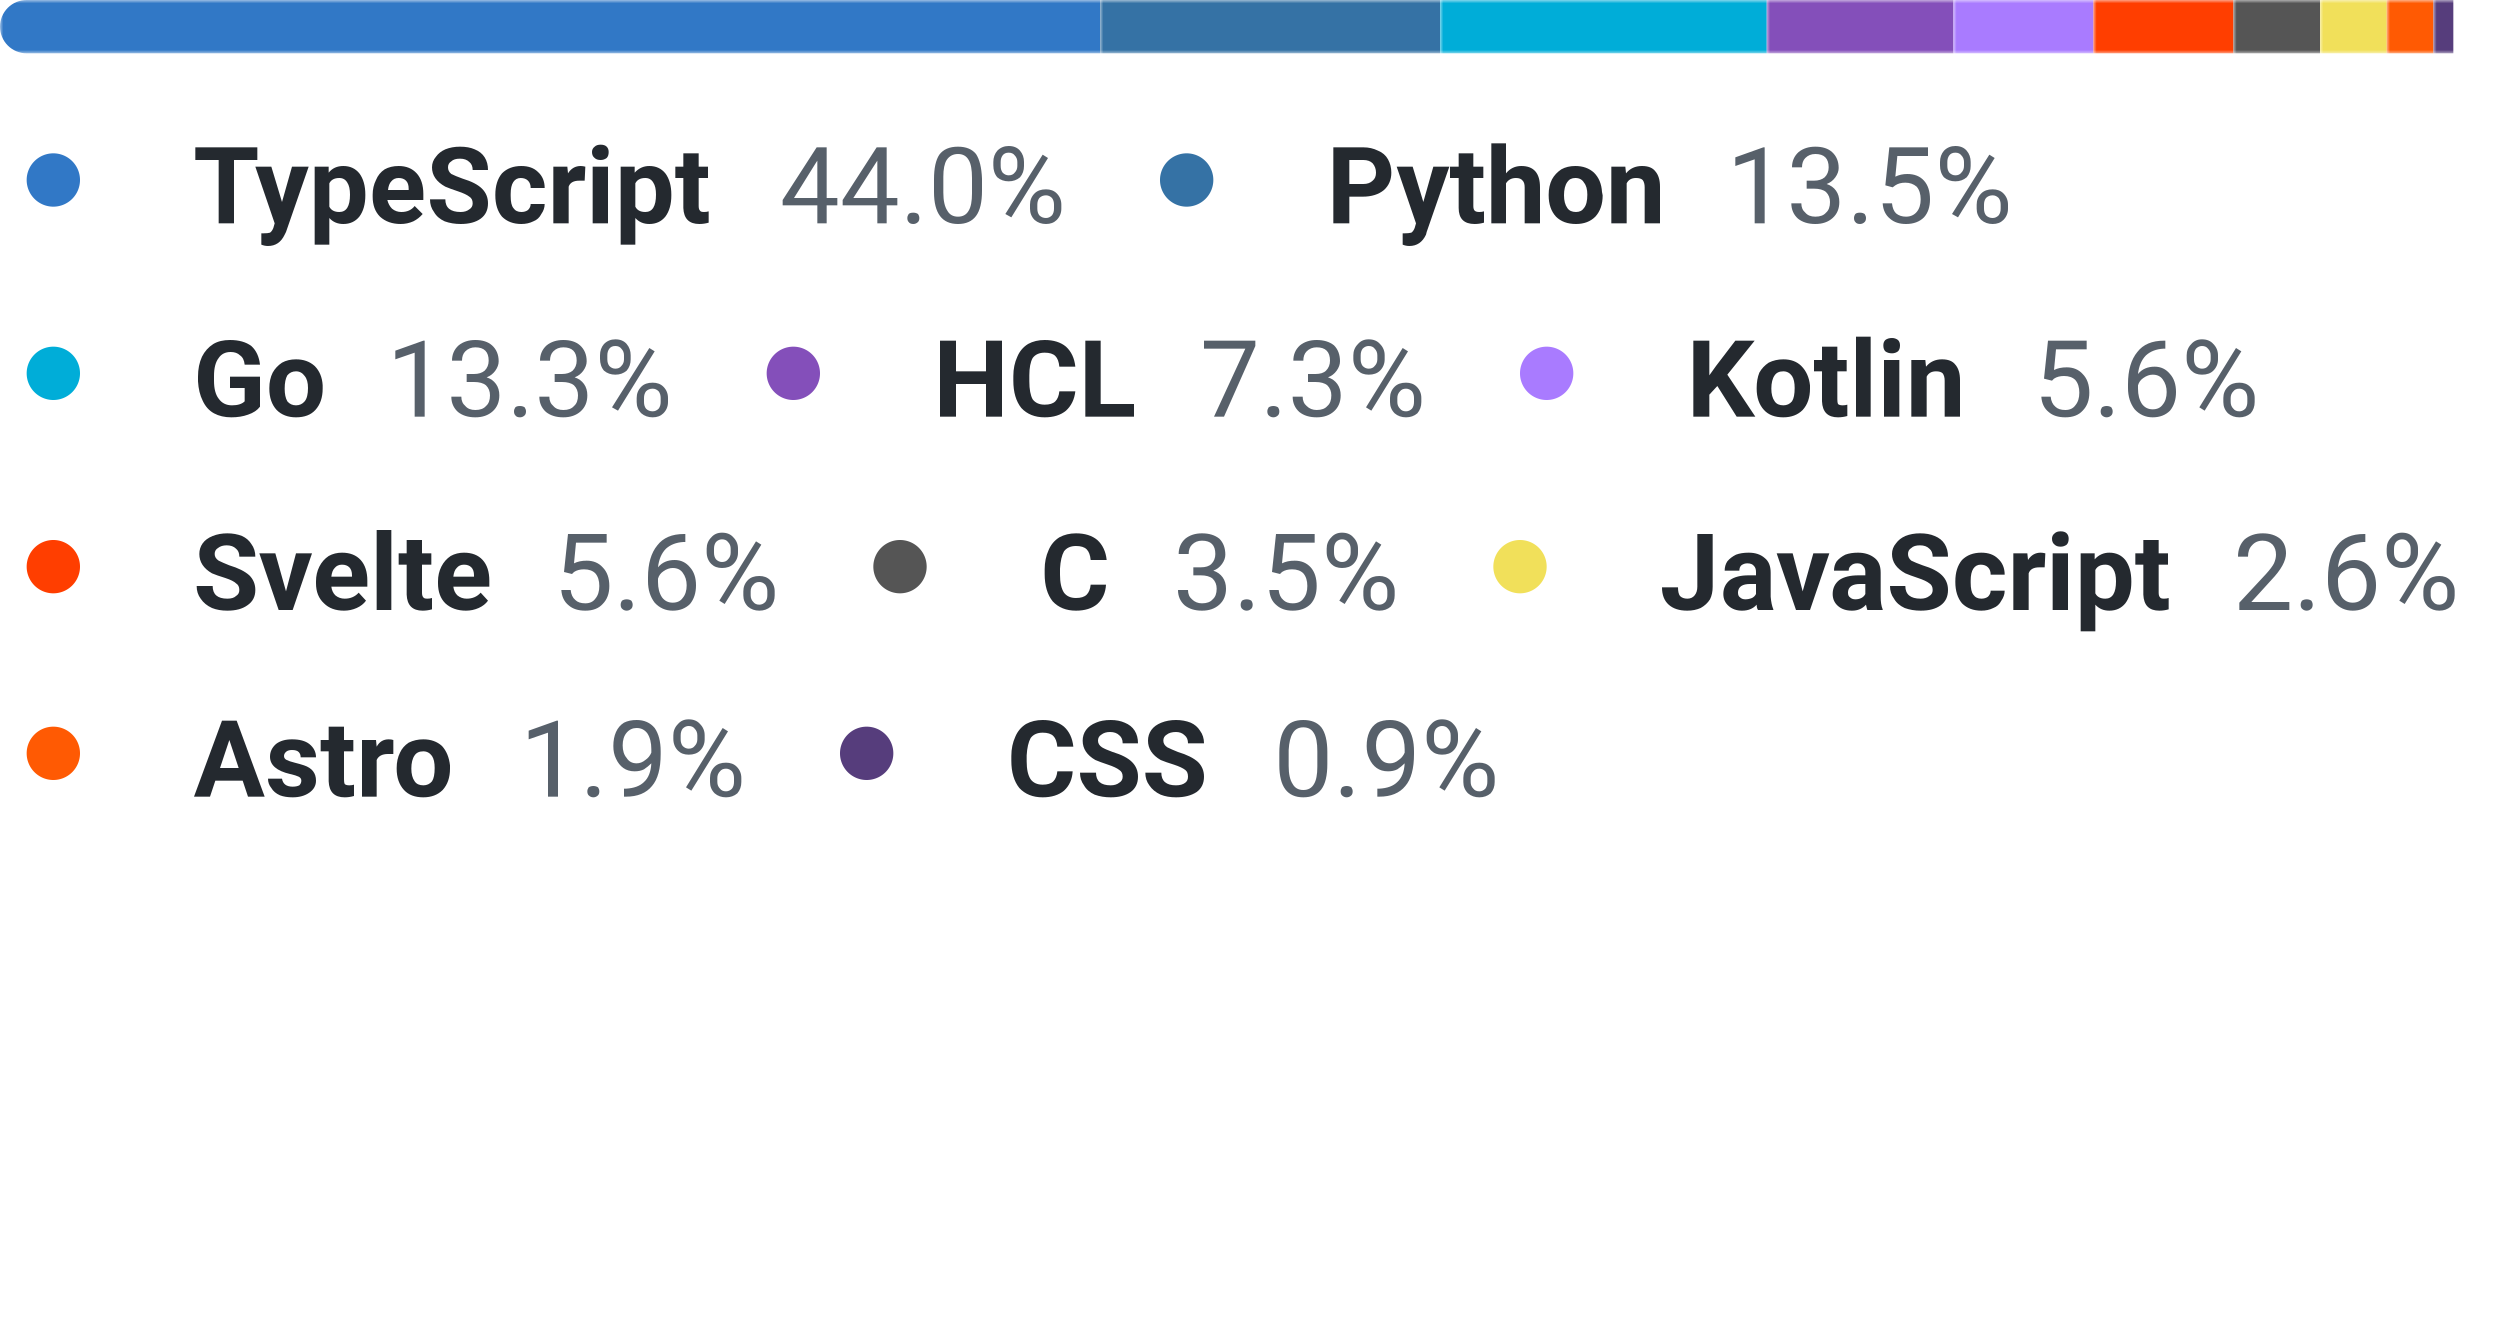 <svg width="375" height="200" viewBox="0 0 375 200" xmlns="http://www.w3.org/2000/svg"><mask id="satori_om-id"><rect x="0" y="0" width="375" height="123" fill="#fff"/></mask><clipPath id="satori_cp-id-0"><path x="0" y="0" width="375" height="8" d="M4,0 h367 a4,4 0 0 1 4,4 v0 a4,4 0 0 1 -4,4 h-367 a4,4 0 0 1 -4,-4 v0 a4,4 0 0 1 4,-4"/></clipPath><mask id="satori_om-id-0"><rect x="0" y="0" width="375" height="8" fill="#fff"/></mask><mask id="satori_om-id-0-0"><rect x="0" y="0" width="165" height="8" fill="#fff" mask="url(#satori_om-id-0)"/></mask><rect x="0" y="0" width="165" height="8" fill="#3178c6" clip-path="url(#satori_cp-id-0)" mask="url(#satori_om-id-0)"/><mask id="satori_om-id-0-1"><rect x="165" y="0" width="51" height="8" fill="#fff" mask="url(#satori_om-id-0)"/></mask><rect x="165" y="0" width="51" height="8" fill="#3572A5" clip-path="url(#satori_cp-id-0)" mask="url(#satori_om-id-0)"/><mask id="satori_om-id-0-2"><rect x="216" y="0" width="49" height="8" fill="#fff" mask="url(#satori_om-id-0)"/></mask><rect x="216" y="0" width="49" height="8" fill="#00ADD8" clip-path="url(#satori_cp-id-0)" mask="url(#satori_om-id-0)"/><mask id="satori_om-id-0-3"><rect x="265" y="0" width="28" height="8" fill="#fff" mask="url(#satori_om-id-0)"/></mask><rect x="265" y="0" width="28" height="8" fill="#844FBA" clip-path="url(#satori_cp-id-0)" mask="url(#satori_om-id-0)"/><mask id="satori_om-id-0-4"><rect x="293" y="0" width="21" height="8" fill="#fff" mask="url(#satori_om-id-0)"/></mask><rect x="293" y="0" width="21" height="8" fill="#A97BFF" clip-path="url(#satori_cp-id-0)" mask="url(#satori_om-id-0)"/><mask id="satori_om-id-0-5"><rect x="314" y="0" width="21" height="8" fill="#fff" mask="url(#satori_om-id-0)"/></mask><rect x="314" y="0" width="21" height="8" fill="#ff3e00" clip-path="url(#satori_cp-id-0)" mask="url(#satori_om-id-0)"/><mask id="satori_om-id-0-6"><rect x="335" y="0" width="13" height="8" fill="#fff" mask="url(#satori_om-id-0)"/></mask><rect x="335" y="0" width="13" height="8" fill="#555555" clip-path="url(#satori_cp-id-0)" mask="url(#satori_om-id-0)"/><mask id="satori_om-id-0-7"><rect x="348" y="0" width="10" height="8" fill="#fff" mask="url(#satori_om-id-0)"/></mask><rect x="348" y="0" width="10" height="8" fill="#f1e05a" clip-path="url(#satori_cp-id-0)" mask="url(#satori_om-id-0)"/><mask id="satori_om-id-0-8"><rect x="358" y="0" width="7" height="8" fill="#fff" mask="url(#satori_om-id-0)"/></mask><rect x="358" y="0" width="7" height="8" fill="#ff5a03" clip-path="url(#satori_cp-id-0)" mask="url(#satori_om-id-0)"/><mask id="satori_om-id-0-9"><rect x="365" y="0" width="3" height="8" fill="#fff" mask="url(#satori_om-id-0)"/></mask><rect x="365" y="0" width="3" height="8" fill="#563d7c" clip-path="url(#satori_cp-id-0)" mask="url(#satori_om-id-0)"/><mask id="satori_om-id-1"><rect x="0" y="18" width="375" height="105" fill="#fff"/></mask><mask id="satori_om-id-1-0"><rect x="0" y="18" width="160" height="19" fill="#fff"/></mask><mask id="satori_om-id-1-0-0"><rect x="0" y="19" width="16" height="16" fill="#fff"/></mask><mask id="satori_om-id-1-0-0-0"><rect x="4" y="23" width="8" height="8" fill="#fff"/></mask><path x="4" y="23" width="8" height="8" fill="#3178c6" d="M8,23 h0 a4,4 0 0 1 4,4 v0 a4,4 0 0 1 -4,4 h0 a4,4 0 0 1 -4,-4 v0 a4,4 0 0 1 4,-4"/><mask id="satori_om-id-1-0-1"><rect x="29" y="18" width="79" height="19" fill="#fff"/></mask><path fill="#24292f" d="M38.6 22.1L38.6 24.0L35.1 24.0L35.1 33.5L32.8 33.5L32.8 24.0L29.3 24.0L29.3 22.1L38.6 22.1ZM40.7 25.0L42.3 30.3L43.8 25.0L46.3 25.0L42.9 34.8L42.7 35.2Q41.9 36.9 40.2 36.9L40.2 36.9Q39.7 36.9 39.2 36.7L39.2 36.7L39.2 35.0L39.5 35.0Q40.2 35.0 40.5 34.9Q40.8 34.7 41.0 34.2L41.0 34.2L41.2 33.5L38.3 25.0L40.7 25.0ZM54.8 29.2L54.8 29.3Q54.8 31.3 53.9 32.5Q53.0 33.6 51.5 33.6L51.5 33.6Q50.2 33.6 49.4 32.7L49.4 32.7L49.4 36.7L47.2 36.7L47.2 25.0L49.3 25.0L49.3 25.9Q50.1 24.9 51.5 24.9L51.5 24.9Q53.0 24.9 53.9 26.0Q54.8 27.2 54.8 29.2L54.8 29.2ZM52.5 29.2L52.5 29.2Q52.5 28.0 52.1 27.4Q51.7 26.7 50.9 26.7L50.9 26.7Q49.8 26.7 49.4 27.5L49.4 27.5L49.4 31.0Q49.8 31.8 50.9 31.8L50.9 31.8Q52.5 31.8 52.5 29.2ZM60.1 33.6L60.1 33.6Q58.2 33.6 57.0 32.5Q55.9 31.4 55.9 29.5L55.9 29.5L55.9 29.2Q55.9 28.0 56.4 27.0Q56.8 26.0 57.7 25.4Q58.6 24.9 59.8 24.9L59.8 24.9Q61.5 24.9 62.5 26.0Q63.5 27.1 63.5 29.1L63.5 29.1L63.5 30.0L58.1 30.0Q58.3 30.8 58.8 31.3Q59.4 31.8 60.2 31.8L60.2 31.8Q61.5 31.8 62.2 30.9L62.2 30.9L63.4 32.1Q62.8 32.8 62.0 33.2Q61.1 33.6 60.1 33.6ZM59.8 26.7L59.8 26.7Q59.1 26.7 58.7 27.2Q58.3 27.6 58.2 28.5L58.2 28.5L61.3 28.5L61.3 28.3Q61.3 27.5 60.9 27.1Q60.5 26.7 59.8 26.7ZM70.9 30.5L70.9 30.5Q70.9 29.8 70.4 29.5Q69.9 29.1 68.7 28.7Q67.5 28.3 66.8 28.0L66.8 28.0Q64.8 26.9 64.8 25.1L64.8 25.1Q64.8 24.2 65.4 23.5Q65.9 22.8 66.8 22.4Q67.8 22.0 69.0 22.0L69.0 22.0Q70.3 22.0 71.2 22.4Q72.2 22.8 72.7 23.6Q73.2 24.4 73.2 25.5L73.2 25.5L70.9 25.5Q70.9 24.7 70.4 24.3Q69.9 23.8 69.0 23.8L69.0 23.8Q68.1 23.8 67.7 24.2Q67.2 24.5 67.2 25.1L67.2 25.1Q67.2 25.7 67.7 26.1Q68.3 26.4 69.4 26.8L69.4 26.8Q71.4 27.4 72.3 28.3Q73.2 29.2 73.2 30.5L73.2 30.5Q73.2 32.0 72.1 32.8Q71.0 33.6 69.1 33.6L69.1 33.6Q67.8 33.6 66.7 33.2Q65.6 32.7 65.1 31.8Q64.5 31.0 64.5 29.9L64.5 29.9L66.8 29.9Q66.8 31.8 69.1 31.8L69.1 31.8Q69.9 31.8 70.4 31.4Q70.9 31.1 70.9 30.5ZM78.2 31.8L78.2 31.8Q78.8 31.8 79.2 31.5Q79.6 31.1 79.6 30.6L79.6 30.6L81.7 30.6Q81.7 31.4 81.2 32.1Q80.8 32.9 80.0 33.2Q79.2 33.6 78.2 33.6L78.2 33.6Q76.4 33.6 75.3 32.5Q74.3 31.3 74.3 29.3L74.3 29.3L74.3 29.2Q74.3 27.2 75.3 26.0Q76.4 24.9 78.2 24.9L78.2 24.9Q79.8 24.9 80.7 25.8Q81.7 26.7 81.7 28.2L81.7 28.2L79.6 28.2Q79.6 27.5 79.2 27.1Q78.8 26.7 78.1 26.7L78.1 26.7Q77.4 26.7 77.0 27.3Q76.6 27.9 76.6 29.1L76.6 29.1L76.6 29.4Q76.6 30.7 77.0 31.2Q77.4 31.8 78.2 31.8ZM87.8 25.0L87.7 27.1Q87.3 27.1 86.9 27.1L86.9 27.1Q85.6 27.1 85.3 28.0L85.3 28.0L85.3 33.5L83.0 33.5L83.0 25.0L85.1 25.0L85.2 26.0Q85.9 24.9 87.1 24.9L87.1 24.9Q87.4 24.9 87.8 25.0L87.8 25.0ZM91.2 25.0L91.2 33.5L88.9 33.5L88.9 25.0L91.2 25.0ZM88.8 22.8L88.8 22.8Q88.8 22.3 89.2 22.0Q89.5 21.7 90.1 21.7L90.1 21.7Q90.7 21.7 91 22.0Q91.3 22.3 91.3 22.8L91.3 22.8Q91.3 23.4 91.0 23.7Q90.6 24.0 90.1 24.0Q89.5 24.0 89.2 23.7Q88.8 23.4 88.8 22.8ZM100.7 29.2L100.7 29.3Q100.7 31.3 99.8 32.5Q98.9 33.6 97.4 33.6L97.4 33.6Q96.1 33.6 95.3 32.7L95.3 32.7L95.3 36.7L93.1 36.7L93.1 25.0L95.2 25.0L95.2 25.9Q96.1 24.9 97.4 24.9L97.4 24.9Q98.9 24.9 99.8 26.0Q100.7 27.2 100.7 29.2L100.7 29.2ZM98.4 29.2L98.4 29.2Q98.4 28.0 98.0 27.4Q97.6 26.7 96.8 26.7L96.8 26.7Q95.7 26.7 95.3 27.5L95.3 27.5L95.3 31.0Q95.7 31.8 96.8 31.8L96.8 31.8Q98.4 31.8 98.4 29.2ZM102.5 23.0L104.8 23.0L104.8 25.0L106.2 25.0L106.2 26.7L104.8 26.7L104.8 30.9Q104.8 31.4 105.0 31.6Q105.1 31.8 105.6 31.8L105.6 31.8Q106.0 31.8 106.3 31.7L106.3 31.7L106.3 33.4Q105.6 33.6 104.9 33.6L104.9 33.6Q102.6 33.6 102.5 31.2L102.5 31.2L102.5 26.7L101.3 26.7L101.3 25.0L102.5 25.0L102.5 23.0Z "/><mask id="satori_om-id-1-0-2"><rect x="117" y="18" width="43" height="19" fill="#fff"/></mask><path fill="#57606a" d="M124.0 22.1L124.0 29.7L125.6 29.7L125.6 30.8L124.0 30.8L124.0 33.5L122.6 33.5L122.6 30.8L117.4 30.8L117.4 30.0L122.5 22.1L124.0 22.1ZM122.4 24.4L119.1 29.7L122.6 29.7L122.6 24.1L122.4 24.4ZM133.0 22.1L133.0 29.7L134.6 29.7L134.6 30.8L133.0 30.8L133.0 33.5L131.6 33.5L131.6 30.8L126.4 30.8L126.4 30.0L131.5 22.1L133.0 22.1ZM131.4 24.4L128.0 29.7L131.6 29.7L131.6 24.1L131.4 24.4ZM136.1 32.7L136.1 32.7Q136.1 32.4 136.3 32.1Q136.5 31.9 137.0 31.9Q137.4 31.9 137.7 32.1Q137.9 32.4 137.9 32.7L137.9 32.7Q137.9 33.1 137.7 33.3Q137.4 33.6 137.0 33.6Q136.5 33.6 136.3 33.3Q136.1 33.1 136.1 32.7ZM147.3 26.8L147.3 28.6Q147.3 31.2 146.4 32.4Q145.5 33.6 143.7 33.6L143.7 33.6Q141.9 33.6 141.0 32.4Q140.1 31.2 140.1 28.8L140.1 28.8L140.1 26.9Q140.1 24.4 140.9 23.2Q141.8 22.0 143.7 22.0L143.7 22.0Q145.5 22.0 146.4 23.1Q147.2 24.3 147.3 26.8L147.3 26.8ZM145.8 29.0L145.8 26.7Q145.8 24.8 145.3 24.0Q144.8 23.1 143.7 23.1L143.7 23.1Q142.6 23.1 142.0 24.0Q141.5 24.8 141.5 26.5L141.5 26.5L141.5 28.9Q141.5 30.7 142.1 31.6Q142.6 32.5 143.7 32.5L143.7 32.5Q144.8 32.5 145.3 31.6Q145.8 30.8 145.8 29.0L145.8 29.0ZM149.0 24.8L149.0 24.3Q149.0 23.3 149.6 22.6Q150.3 21.9 151.3 21.9L151.3 21.9Q152.4 21.9 153.0 22.6Q153.6 23.3 153.6 24.3L153.6 24.3L153.6 24.9Q153.6 25.9 153.0 26.6Q152.3 27.2 151.3 27.2L151.3 27.2Q150.3 27.2 149.6 26.6Q149.0 25.9 149.0 24.8L149.0 24.8ZM150.1 24.3L150.1 24.9Q150.1 25.5 150.4 25.9Q150.8 26.3 151.3 26.3L151.3 26.3Q151.9 26.3 152.2 25.9Q152.6 25.5 152.6 24.9L152.6 24.9L152.6 24.3Q152.6 23.7 152.2 23.3Q151.9 22.9 151.3 22.9Q150.7 22.9 150.4 23.3Q150.1 23.7 150.1 24.3L150.1 24.3ZM154.5 31.3L154.5 30.7Q154.5 29.7 155.2 29.0Q155.8 28.4 156.9 28.4Q157.9 28.4 158.5 29.0Q159.2 29.7 159.2 30.7L159.2 30.7L159.2 31.3Q159.2 32.3 158.5 33.0Q157.9 33.6 156.9 33.6Q155.9 33.6 155.2 33.0Q154.5 32.3 154.5 31.3L154.5 31.3ZM155.6 30.7L155.6 31.3Q155.6 31.9 155.9 32.3Q156.3 32.7 156.9 32.7L156.9 32.7Q157.4 32.7 157.8 32.3Q158.1 31.9 158.1 31.3L158.1 31.3L158.1 30.7Q158.1 30.1 157.8 29.7Q157.4 29.3 156.9 29.3L156.9 29.3Q156.3 29.3 155.9 29.7Q155.6 30.1 155.6 30.7L155.6 30.7ZM157.2 23.7L151.7 32.6L150.8 32.1L156.4 23.2L157.2 23.7Z "/><mask id="satori_om-id-1-1"><rect x="170" y="18" width="132" height="19" fill="#fff"/></mask><mask id="satori_om-id-1-1-0"><rect x="170" y="19" width="16" height="16" fill="#fff"/></mask><mask id="satori_om-id-1-1-0-0"><rect x="174" y="23" width="8" height="8" fill="#fff"/></mask><path x="174" y="23" width="8" height="8" fill="#3572A5" d="M178,23 h0 a4,4 0 0 1 4,4 v0 a4,4 0 0 1 -4,4 h0 a4,4 0 0 1 -4,-4 v0 a4,4 0 0 1 4,-4"/><mask id="satori_om-id-1-1-1"><rect x="199" y="18" width="51" height="19" fill="#fff"/></mask><path fill="#24292f" d="M204.4 29.5L202.4 29.5L202.4 33.5L200.0 33.5L200.0 22.1L204.5 22.1Q205.7 22.1 206.7 22.6Q207.7 23.0 208.2 23.9Q208.7 24.8 208.7 25.9L208.7 25.9Q208.7 27.5 207.6 28.5Q206.4 29.5 204.4 29.5L204.4 29.5ZM202.4 24.0L202.4 27.6L204.5 27.6Q205.4 27.6 205.9 27.1Q206.4 26.7 206.4 25.9L206.4 25.9Q206.4 25.1 205.9 24.5Q205.4 24.0 204.5 24.0L204.5 24.0L202.4 24.0ZM211.9 25.0L213.5 30.3L215.0 25.0L217.4 25.0L214.0 34.8L213.9 35.2Q213.1 36.9 211.4 36.9L211.4 36.9Q210.9 36.9 210.4 36.7L210.4 36.7L210.4 35.0L210.7 35.0Q211.3 35.0 211.7 34.9Q212.0 34.7 212.2 34.2L212.2 34.2L212.4 33.5L209.5 25.0L211.9 25.0ZM218.8 23.0L221.0 23.0L221.0 25.0L222.5 25.0L222.5 26.7L221.0 26.7L221.0 30.9Q221.0 31.4 221.2 31.6Q221.4 31.8 221.9 31.8L221.9 31.8Q222.3 31.8 222.6 31.7L222.6 31.7L222.6 33.4Q221.9 33.6 221.2 33.6L221.2 33.6Q218.8 33.6 218.8 31.2L218.8 31.2L218.8 26.7L217.5 26.7L217.5 25.0L218.8 25.0L218.8 23.0ZM225.9 21.5L225.9 26.0Q226.8 24.9 228.2 24.9L228.2 24.9Q231.0 24.9 231.0 28.1L231.0 28.1L231.0 33.5L228.7 33.5L228.7 28.1Q228.7 27.4 228.4 27.1Q228.1 26.7 227.4 26.7L227.4 26.7Q226.4 26.7 225.9 27.5L225.9 27.5L225.9 33.5L223.7 33.5L223.7 21.5L225.9 21.5ZM232.3 29.3L232.3 29.2Q232.3 27.9 232.8 26.9Q233.3 26.0 234.2 25.4Q235.1 24.9 236.3 24.9L236.3 24.9Q238.0 24.9 239.1 25.9Q240.2 27.0 240.3 28.8L240.3 28.8L240.4 29.3Q240.4 31.3 239.3 32.5Q238.2 33.6 236.4 33.6Q234.5 33.6 233.4 32.5Q232.3 31.3 232.3 29.3L232.3 29.3ZM234.6 29.3L234.6 29.3Q234.6 30.5 235.1 31.2Q235.5 31.8 236.4 31.8L236.4 31.8Q237.2 31.8 237.6 31.2Q238.1 30.6 238.1 29.2L238.1 29.2Q238.1 28.0 237.6 27.4Q237.2 26.7 236.3 26.7L236.3 26.7Q235.5 26.7 235.1 27.3Q234.6 28.0 234.6 29.3ZM241.7 25.0L243.8 25.0L243.9 26.0Q244.8 24.9 246.3 24.9L246.3 24.9Q247.7 24.9 248.3 25.7Q249.0 26.5 249.0 28.0L249.0 28.0L249.0 33.5L246.7 33.5L246.7 28.1Q246.7 27.4 246.4 27.0Q246.1 26.7 245.4 26.7L245.4 26.7Q244.4 26.7 244.0 27.5L244.0 27.5L244.0 33.5L241.7 33.5L241.7 25.0Z "/><mask id="satori_om-id-1-1-2"><rect x="259" y="18" width="43" height="19" fill="#fff"/></mask><path fill="#57606a" d="M264.7 22.1L264.7 33.5L263.2 33.5L263.2 23.9L260.3 24.9L260.3 23.6L264.5 22.1L264.7 22.1ZM271.0 28.3L271.0 27.1L272.1 27.1Q273.1 27.1 273.7 26.6Q274.3 26.0 274.3 25.1L274.3 25.1Q274.3 23.1 272.3 23.1L272.3 23.1Q271.4 23.1 270.8 23.7Q270.3 24.2 270.3 25.1L270.3 25.1L268.8 25.1Q268.8 23.7 269.8 22.8Q270.8 22.0 272.3 22.0L272.3 22.0Q273.9 22.0 274.8 22.8Q275.8 23.7 275.8 25.2L275.8 25.2Q275.8 25.9 275.3 26.6Q274.8 27.3 274.0 27.6L274.0 27.6Q274.9 27.9 275.4 28.6Q275.9 29.3 275.9 30.3L275.9 30.3Q275.9 31.8 274.9 32.7Q273.9 33.6 272.3 33.6Q270.7 33.6 269.7 32.8Q268.7 31.9 268.7 30.5L268.7 30.5L270.2 30.5Q270.2 31.4 270.8 31.9Q271.3 32.5 272.3 32.5L272.3 32.5Q273.4 32.5 273.9 31.9Q274.5 31.4 274.5 30.3L274.5 30.3Q274.5 29.4 273.9 28.8Q273.3 28.3 272.1 28.3L272.1 28.3L271.0 28.3ZM278.1 32.7L278.1 32.7Q278.1 32.4 278.3 32.1Q278.5 31.9 279.0 31.9Q279.4 31.9 279.7 32.1Q279.9 32.4 279.9 32.7L279.9 32.7Q279.9 33.1 279.7 33.3Q279.4 33.6 279.0 33.6Q278.5 33.6 278.3 33.3Q278.1 33.1 278.1 32.7ZM283.9 28.1L282.8 27.8L283.4 22.1L289.2 22.1L289.2 23.4L284.6 23.4L284.3 26.5Q285.1 26.1 286.1 26.1L286.1 26.1Q287.7 26.1 288.6 27.1Q289.5 28.1 289.5 29.9L289.5 29.9Q289.5 31.6 288.6 32.6Q287.6 33.6 285.9 33.6L285.9 33.6Q284.4 33.6 283.5 32.8Q282.5 32.0 282.4 30.5L282.4 30.5L283.8 30.5Q283.9 31.5 284.4 32.0Q285.0 32.5 285.9 32.5L285.9 32.5Q286.9 32.5 287.5 31.8Q288.1 31.1 288.1 29.9L288.1 29.9Q288.1 28.7 287.5 28.0Q286.8 27.4 285.8 27.4L285.8 27.4Q284.9 27.4 284.3 27.8L284.3 27.8L283.9 28.1ZM291.0 24.8L291.0 24.3Q291.0 23.3 291.6 22.6Q292.3 21.9 293.3 21.9L293.3 21.9Q294.4 21.9 295.0 22.6Q295.6 23.3 295.6 24.3L295.6 24.3L295.6 24.9Q295.6 25.9 295.0 26.6Q294.3 27.2 293.3 27.2L293.3 27.2Q292.3 27.2 291.6 26.6Q291.0 25.9 291.0 24.8L291.0 24.8ZM292.1 24.3L292.1 24.9Q292.1 25.5 292.4 25.9Q292.8 26.3 293.3 26.3L293.3 26.3Q293.9 26.3 294.2 25.9Q294.6 25.5 294.6 24.9L294.6 24.9L294.6 24.3Q294.6 23.7 294.2 23.3Q293.9 22.9 293.3 22.9Q292.7 22.9 292.4 23.3Q292.1 23.7 292.1 24.3L292.1 24.3ZM296.5 31.3L296.5 30.7Q296.5 29.7 297.2 29.0Q297.8 28.4 298.9 28.4Q299.9 28.4 300.5 29.0Q301.2 29.7 301.2 30.7L301.2 30.7L301.2 31.3Q301.2 32.3 300.5 33.0Q299.9 33.6 298.9 33.6Q297.9 33.6 297.2 33.0Q296.5 32.3 296.5 31.3L296.5 31.3ZM297.6 30.7L297.6 31.3Q297.6 31.9 297.9 32.3Q298.3 32.7 298.9 32.7L298.9 32.7Q299.4 32.7 299.8 32.3Q300.1 31.9 300.1 31.3L300.1 31.3L300.1 30.7Q300.1 30.1 299.8 29.7Q299.4 29.3 298.9 29.3L298.9 29.3Q298.3 29.3 297.9 29.7Q297.6 30.1 297.6 30.7L297.6 30.7ZM299.2 23.7L293.7 32.6L292.8 32.1L298.4 23.2L299.2 23.7Z "/><mask id="satori_om-id-1-2"><rect x="0" y="47" width="101" height="19" fill="#fff"/></mask><mask id="satori_om-id-1-2-0"><rect x="0" y="48" width="16" height="16" fill="#fff"/></mask><mask id="satori_om-id-1-2-0-0"><rect x="4" y="52" width="8" height="8" fill="#fff"/></mask><path x="4" y="52" width="8" height="8" fill="#00ADD8" d="M8,52 h0 a4,4 0 0 1 4,4 v0 a4,4 0 0 1 -4,4 h0 a4,4 0 0 1 -4,-4 v0 a4,4 0 0 1 4,-4"/><mask id="satori_om-id-1-2-1"><rect x="29" y="47" width="20" height="19" fill="#fff"/></mask><path fill="#24292f" d="M39.0 56.5L39.0 61.0Q38.4 61.8 37.2 62.2Q36.1 62.6 34.7 62.6L34.7 62.6Q33.2 62.6 32.1 62.0Q31.0 61.4 30.4 60.1Q29.8 58.9 29.7 57.2L29.7 57.2L29.7 56.5Q29.7 54.8 30.3 53.5Q30.9 52.3 32.0 51.6Q33.0 51.0 34.5 51.0L34.5 51.0Q36.5 51.0 37.7 51.9Q38.8 52.9 39.0 54.7L39.0 54.7L36.7 54.7Q36.6 53.7 36.0 53.3Q35.5 52.8 34.6 52.8L34.6 52.8Q33.4 52.8 32.8 53.7Q32.1 54.6 32.1 56.4L32.1 56.4L32.1 57.1Q32.1 58.9 32.8 59.8Q33.5 60.8 34.8 60.8L34.8 60.8Q36.1 60.8 36.7 60.2L36.7 60.2L36.7 58.2L34.5 58.2L34.5 56.5L39.0 56.5ZM40.4 58.3L40.4 58.2Q40.4 56.9 40.9 55.9Q41.4 55.0 42.3 54.4Q43.2 53.9 44.4 53.9L44.4 53.9Q46.1 53.9 47.2 54.9Q48.3 56.0 48.4 57.8L48.4 57.8L48.4 58.3Q48.4 60.3 47.3 61.5Q46.3 62.6 44.4 62.6Q42.6 62.6 41.5 61.5Q40.4 60.3 40.4 58.3L40.4 58.3ZM42.7 58.3L42.7 58.3Q42.7 59.5 43.1 60.2Q43.6 60.8 44.4 60.8L44.4 60.8Q45.2 60.8 45.7 60.2Q46.2 59.6 46.2 58.2L46.2 58.2Q46.2 57.0 45.7 56.4Q45.2 55.7 44.4 55.7L44.4 55.7Q43.6 55.7 43.1 56.3Q42.7 57.0 42.7 58.3Z "/><mask id="satori_om-id-1-2-2"><rect x="58" y="47" width="43" height="19" fill="#fff"/></mask><path fill="#57606a" d="M63.7 51.1L63.7 62.5L62.2 62.5L62.2 52.9L59.3 53.9L59.3 52.6L63.5 51.1L63.7 51.1ZM70.0 57.3L70.0 56.1L71.1 56.1Q72.1 56.1 72.7 55.6Q73.3 55.0 73.3 54.1L73.3 54.1Q73.3 52.1 71.3 52.1L71.3 52.1Q70.4 52.1 69.8 52.7Q69.3 53.2 69.3 54.1L69.3 54.1L67.8 54.1Q67.8 52.7 68.8 51.8Q69.8 51.0 71.3 51.0L71.3 51.0Q72.9 51.0 73.8 51.8Q74.8 52.7 74.8 54.2L74.8 54.2Q74.8 54.9 74.3 55.6Q73.8 56.3 73.0 56.6L73.0 56.6Q73.9 56.9 74.4 57.6Q74.9 58.3 74.9 59.3L74.9 59.3Q74.9 60.8 73.9 61.7Q72.9 62.6 71.3 62.6Q69.7 62.6 68.7 61.8Q67.7 60.9 67.7 59.5L67.7 59.5L69.2 59.5Q69.2 60.4 69.8 60.9Q70.3 61.5 71.3 61.5L71.3 61.5Q72.4 61.5 72.9 60.9Q73.5 60.4 73.5 59.3L73.5 59.3Q73.5 58.4 72.9 57.8Q72.3 57.3 71.1 57.3L71.1 57.3L70.0 57.3ZM77.1 61.7L77.1 61.7Q77.1 61.4 77.3 61.1Q77.5 60.9 78.0 60.9Q78.4 60.9 78.7 61.1Q78.9 61.4 78.9 61.7L78.9 61.7Q78.9 62.1 78.7 62.3Q78.4 62.6 78.0 62.6Q77.5 62.6 77.3 62.3Q77.1 62.1 77.1 61.7ZM83.2 57.3L83.2 56.1L84.3 56.1Q85.3 56.1 85.9 55.6Q86.5 55.0 86.5 54.1L86.5 54.1Q86.5 52.1 84.5 52.1L84.5 52.1Q83.6 52.1 83.0 52.7Q82.5 53.2 82.5 54.1L82.5 54.1L81.0 54.1Q81.0 52.7 82.0 51.8Q83.0 51.0 84.5 51.0L84.5 51.0Q86.1 51.0 87.0 51.8Q88.0 52.7 88.0 54.2L88.0 54.2Q88.0 54.9 87.5 55.6Q87.0 56.3 86.2 56.6L86.2 56.6Q87.1 56.9 87.6 57.6Q88.1 58.3 88.1 59.3L88.1 59.3Q88.1 60.8 87.1 61.7Q86.1 62.6 84.5 62.6Q82.9 62.6 81.9 61.8Q80.9 60.9 80.9 59.5L80.9 59.5L82.4 59.5Q82.4 60.4 83.0 60.9Q83.5 61.5 84.5 61.5L84.5 61.5Q85.6 61.5 86.1 60.9Q86.7 60.4 86.7 59.3L86.7 59.3Q86.7 58.4 86.1 57.8Q85.5 57.3 84.3 57.3L84.3 57.3L83.2 57.3ZM90.0 53.8L90.0 53.3Q90.0 52.3 90.6 51.6Q91.3 50.9 92.3 50.9L92.3 50.9Q93.4 50.9 94.0 51.6Q94.6 52.3 94.6 53.3L94.6 53.3L94.6 53.9Q94.6 54.9 94.0 55.6Q93.3 56.2 92.3 56.2L92.3 56.2Q91.3 56.2 90.6 55.6Q90.0 54.9 90.0 53.8L90.0 53.8ZM91.1 53.3L91.1 53.9Q91.1 54.5 91.4 54.9Q91.8 55.3 92.3 55.3L92.3 55.3Q92.9 55.3 93.2 54.9Q93.6 54.5 93.6 53.9L93.6 53.9L93.6 53.3Q93.6 52.7 93.2 52.3Q92.9 51.9 92.3 51.9Q91.7 51.9 91.4 52.3Q91.1 52.7 91.1 53.3L91.1 53.3ZM95.5 60.3L95.5 59.7Q95.5 58.7 96.2 58.0Q96.8 57.4 97.9 57.4Q98.9 57.4 99.5 58.0Q100.2 58.7 100.2 59.7L100.2 59.7L100.2 60.3Q100.2 61.3 99.5 62.0Q98.9 62.6 97.9 62.6Q96.9 62.6 96.2 62.0Q95.5 61.3 95.5 60.3L95.5 60.3ZM96.6 59.7L96.6 60.3Q96.6 60.9 96.9 61.3Q97.3 61.7 97.9 61.7L97.9 61.7Q98.4 61.7 98.8 61.3Q99.1 60.9 99.1 60.3L99.1 60.3L99.1 59.7Q99.1 59.1 98.8 58.7Q98.4 58.3 97.9 58.3L97.9 58.3Q97.3 58.3 96.9 58.7Q96.6 59.1 96.6 59.7L96.6 59.7ZM98.2 52.7L92.7 61.6L91.8 61.1L97.4 52.2L98.2 52.7Z "/><mask id="satori_om-id-1-3"><rect x="111" y="47" width="103" height="19" fill="#fff"/></mask><mask id="satori_om-id-1-3-0"><rect x="111" y="48" width="16" height="16" fill="#fff"/></mask><mask id="satori_om-id-1-3-0-0"><rect x="115" y="52" width="8" height="8" fill="#fff"/></mask><path x="115" y="52" width="8" height="8" fill="#844FBA" d="M119,52 h0 a4,4 0 0 1 4,4 v0 a4,4 0 0 1 -4,4 h0 a4,4 0 0 1 -4,-4 v0 a4,4 0 0 1 4,-4"/><mask id="satori_om-id-1-3-1"><rect x="140" y="47" width="31" height="19" fill="#fff"/></mask><path fill="#24292f" d="M150.3 51.1L150.3 62.5L147.9 62.5L147.9 57.6L143.4 57.6L143.4 62.5L141.0 62.5L141.0 51.1L143.4 51.1L143.4 55.7L147.9 55.7L147.9 51.1L150.3 51.1ZM158.9 58.7L161.3 58.7Q161.1 60.5 159.9 61.6Q158.7 62.6 156.7 62.6L156.7 62.6Q154.5 62.6 153.2 61.2Q152.0 59.7 152.0 57.1L152.0 57.1L152.0 56.4Q152.0 54.8 152.6 53.5Q153.1 52.3 154.2 51.6Q155.3 51.0 156.7 51.0L156.7 51.0Q158.7 51.0 159.9 52.0Q161.1 53.1 161.3 55.0L161.3 55.0L158.9 55.0Q158.8 53.9 158.3 53.4Q157.8 52.9 156.7 52.9L156.7 52.9Q155.5 52.9 154.9 53.7Q154.4 54.6 154.4 56.3L154.4 56.3L154.4 57.2Q154.4 59.0 154.9 59.9Q155.5 60.7 156.7 60.7L156.7 60.7Q157.8 60.7 158.3 60.2Q158.8 59.7 158.9 58.7L158.9 58.7ZM165.1 51.1L165.1 60.6L170.1 60.6L170.1 62.5L162.8 62.5L162.8 51.1L165.1 51.1Z "/><mask id="satori_om-id-1-3-2"><rect x="180" y="47" width="34" height="19" fill="#fff"/></mask><path fill="#57606a" d="M188.3 51.1L188.3 51.9L183.6 62.5L182.1 62.5L186.8 52.3L180.6 52.3L180.6 51.1L188.3 51.1ZM190.1 61.7L190.1 61.7Q190.1 61.4 190.3 61.1Q190.6 60.9 191 60.9Q191.4 60.9 191.7 61.1Q191.9 61.4 191.9 61.7L191.9 61.7Q191.9 62.1 191.7 62.3Q191.4 62.6 191 62.6Q190.6 62.6 190.3 62.3Q190.1 62.1 190.1 61.7ZM196.2 57.3L196.2 56.1L197.3 56.1Q198.4 56.1 198.9 55.6Q199.5 55.0 199.5 54.1L199.5 54.1Q199.5 52.1 197.5 52.1L197.5 52.1Q196.6 52.1 196.0 52.7Q195.5 53.2 195.5 54.1L195.5 54.1L194.0 54.1Q194.0 52.7 195.0 51.8Q196.0 51.0 197.5 51.0L197.5 51.0Q199.1 51.0 200.1 51.8Q201.0 52.7 201.0 54.2L201.0 54.2Q201.0 54.9 200.5 55.6Q200.0 56.3 199.2 56.6L199.2 56.6Q200.1 56.9 200.6 57.6Q201.1 58.3 201.1 59.3L201.1 59.3Q201.1 60.8 200.1 61.7Q199.1 62.6 197.5 62.6Q195.9 62.6 194.9 61.8Q193.9 60.9 193.9 59.5L193.9 59.5L195.4 59.5Q195.4 60.4 196.0 60.9Q196.6 61.5 197.5 61.5L197.5 61.5Q198.6 61.5 199.1 60.9Q199.7 60.4 199.7 59.3L199.7 59.3Q199.7 58.4 199.1 57.8Q198.5 57.3 197.3 57.3L197.3 57.3L196.2 57.3ZM203 53.8L203 53.3Q203 52.3 203.7 51.6Q204.3 50.9 205.3 50.9L205.3 50.9Q206.4 50.9 207.0 51.6Q207.7 52.3 207.7 53.3L207.7 53.3L207.7 53.9Q207.7 54.9 207.0 55.6Q206.4 56.2 205.3 56.2L205.3 56.2Q204.3 56.2 203.7 55.6Q203 54.9 203 53.8L203 53.8ZM204.1 53.3L204.1 53.9Q204.1 54.5 204.4 54.9Q204.8 55.3 205.3 55.3L205.3 55.3Q205.9 55.3 206.2 54.9Q206.6 54.5 206.6 53.9L206.6 53.9L206.6 53.3Q206.6 52.7 206.2 52.3Q205.9 51.9 205.3 51.9Q204.8 51.9 204.4 52.3Q204.1 52.7 204.1 53.3L204.1 53.3ZM208.5 60.3L208.5 59.7Q208.5 58.7 209.2 58.0Q209.8 57.4 210.9 57.4Q211.9 57.4 212.5 58.0Q213.2 58.7 213.2 59.7L213.2 59.7L213.2 60.3Q213.2 61.3 212.6 62.0Q211.9 62.6 210.9 62.6Q209.9 62.6 209.2 62.0Q208.5 61.3 208.5 60.3L208.5 60.3ZM209.6 59.7L209.6 60.3Q209.6 60.9 210.0 61.3Q210.3 61.7 210.9 61.7L210.9 61.7Q211.4 61.7 211.8 61.3Q212.1 60.9 212.1 60.3L212.1 60.3L212.1 59.7Q212.1 59.1 211.8 58.7Q211.4 58.3 210.9 58.3L210.9 58.3Q210.3 58.3 210.0 58.7Q209.6 59.1 209.6 59.7L209.6 59.7ZM211.2 52.7L205.7 61.6L204.9 61.1L210.4 52.2L211.2 52.7Z "/><mask id="satori_om-id-1-4"><rect x="224" y="47" width="115" height="19" fill="#fff"/></mask><mask id="satori_om-id-1-4-0"><rect x="224" y="48" width="16" height="16" fill="#fff"/></mask><mask id="satori_om-id-1-4-0-0"><rect x="228" y="52" width="8" height="8" fill="#fff"/></mask><path x="228" y="52" width="8" height="8" fill="#A97BFF" d="M232,52 h0 a4,4 0 0 1 4,4 v0 a4,4 0 0 1 -4,4 h0 a4,4 0 0 1 -4,-4 v0 a4,4 0 0 1 4,-4"/><mask id="satori_om-id-1-4-1"><rect x="253" y="47" width="43" height="19" fill="#fff"/></mask><path fill="#24292f" d="M260.5 62.5L257.6 57.9L256.4 59.2L256.4 62.5L254.0 62.5L254.0 51.1L256.4 51.1L256.4 56.3L257.4 54.9L260.3 51.1L263.2 51.1L259.1 56.2L263.3 62.5L260.5 62.5ZM263.5 58.3L263.5 58.2Q263.5 56.9 263.9 55.9Q264.4 55.0 265.3 54.4Q266.3 53.9 267.5 53.9L267.5 53.9Q269.2 53.9 270.2 54.9Q271.3 56.0 271.5 57.8L271.5 57.8L271.5 58.3Q271.5 60.3 270.4 61.5Q269.3 62.6 267.5 62.6Q265.6 62.6 264.6 61.5Q263.5 60.3 263.5 58.3L263.5 58.3ZM265.7 58.3L265.7 58.3Q265.7 59.5 266.2 60.2Q266.6 60.8 267.5 60.8L267.5 60.8Q268.3 60.8 268.8 60.2Q269.2 59.6 269.2 58.2L269.2 58.2Q269.2 57.0 268.8 56.4Q268.3 55.7 267.5 55.7L267.5 55.7Q266.6 55.7 266.2 56.3Q265.7 57.0 265.7 58.3ZM273.3 52.0L275.6 52.0L275.6 54.0L277.0 54.0L277.0 55.7L275.6 55.7L275.6 59.9Q275.6 60.4 275.7 60.6Q275.9 60.8 276.4 60.8L276.4 60.8Q276.8 60.8 277.1 60.7L277.1 60.7L277.1 62.4Q276.4 62.6 275.7 62.6L275.7 62.6Q273.4 62.6 273.3 60.2L273.3 60.2L273.3 55.7L272.1 55.7L272.1 54.0L273.3 54.0L273.3 52.0ZM280.6 50.5L280.6 62.5L278.4 62.5L278.4 50.5L280.6 50.5ZM284.9 54.0L284.9 62.5L282.6 62.5L282.6 54.0L284.9 54.0ZM282.5 51.8L282.5 51.8Q282.5 51.3 282.8 51.0Q283.2 50.7 283.8 50.7L283.8 50.7Q284.3 50.7 284.7 51.0Q285.0 51.3 285.0 51.8L285.0 51.8Q285.0 52.4 284.7 52.7Q284.3 53.0 283.8 53.0Q283.2 53.0 282.8 52.7Q282.5 52.4 282.5 51.8ZM286.7 54.0L288.8 54.0L288.9 55.0Q289.8 53.9 291.3 53.9L291.3 53.9Q292.7 53.9 293.3 54.7Q294.0 55.5 294 57.0L294 57.0L294 62.5L291.7 62.5L291.7 57.1Q291.7 56.4 291.4 56.0Q291.1 55.7 290.4 55.7L290.4 55.7Q289.4 55.7 289.0 56.5L289.0 56.5L289.0 62.5L286.7 62.5L286.7 54.0Z "/><mask id="satori_om-id-1-4-2"><rect x="305" y="47" width="34" height="19" fill="#fff"/></mask><path fill="#57606a" d="M307.8 57.1L306.6 56.8L307.2 51.1L313.0 51.1L313.0 52.4L308.4 52.4L308.1 55.5Q308.9 55.1 310.0 55.1L310.0 55.1Q311.5 55.1 312.4 56.1Q313.4 57.1 313.4 58.9L313.4 58.9Q313.4 60.6 312.4 61.6Q311.5 62.6 309.8 62.6L309.8 62.6Q308.2 62.6 307.3 61.8Q306.3 61.0 306.2 59.5L306.2 59.5L307.6 59.5Q307.7 60.5 308.3 61.0Q308.8 61.5 309.8 61.5L309.8 61.5Q310.8 61.5 311.3 60.8Q311.9 60.1 311.9 58.9L311.9 58.9Q311.9 57.7 311.3 57.0Q310.7 56.4 309.6 56.4L309.6 56.4Q308.7 56.4 308.1 56.8L308.1 56.8L307.8 57.1ZM315.1 61.7L315.1 61.7Q315.1 61.4 315.3 61.1Q315.6 60.9 316 60.9Q316.4 60.9 316.7 61.1Q316.9 61.4 316.9 61.7L316.9 61.7Q316.9 62.1 316.7 62.3Q316.4 62.6 316 62.6Q315.6 62.6 315.3 62.3Q315.1 62.1 315.1 61.7ZM324.6 51.1L324.8 51.1L324.8 52.3L324.5 52.3Q322.9 52.4 321.9 53.3Q320.9 54.3 320.7 56.1L320.7 56.1Q321.6 55.0 323.2 55.0L323.2 55.0Q324.6 55.0 325.5 56.1Q326.4 57.1 326.4 58.8L326.4 58.8Q326.4 60.5 325.5 61.6Q324.5 62.6 322.9 62.6L322.9 62.6Q321.3 62.6 320.2 61.4Q319.2 60.1 319.2 58.2L319.2 58.2L319.2 57.6Q319.2 54.5 320.6 52.8Q321.9 51.1 324.6 51.1L324.6 51.1ZM322.9 56.2L322.9 56.2Q322.2 56.2 321.5 56.7Q320.9 57.1 320.7 57.8L320.7 57.8L320.7 58.3Q320.7 59.7 321.3 60.6Q321.9 61.4 322.9 61.4L322.9 61.4Q323.9 61.4 324.4 60.7Q325.0 60.0 325.0 58.8L325.0 58.8Q325.0 57.7 324.4 56.9Q323.9 56.2 322.9 56.2ZM328 53.8L328 53.3Q328 52.3 328.7 51.6Q329.3 50.9 330.3 50.9L330.3 50.9Q331.4 50.9 332.0 51.6Q332.7 52.3 332.7 53.3L332.7 53.3L332.7 53.9Q332.7 54.9 332.0 55.6Q331.4 56.2 330.3 56.2L330.3 56.2Q329.3 56.2 328.7 55.6Q328 54.9 328 53.8L328 53.8ZM329.1 53.3L329.1 53.9Q329.1 54.5 329.4 54.9Q329.8 55.3 330.3 55.3L330.3 55.3Q330.9 55.3 331.2 54.9Q331.6 54.5 331.6 53.9L331.6 53.9L331.6 53.3Q331.6 52.7 331.2 52.3Q330.9 51.9 330.3 51.9Q329.8 51.9 329.4 52.3Q329.1 52.7 329.1 53.3L329.1 53.3ZM333.5 60.3L333.5 59.7Q333.5 58.7 334.2 58.0Q334.8 57.4 335.9 57.4Q336.9 57.4 337.5 58.0Q338.2 58.7 338.2 59.7L338.2 59.7L338.2 60.3Q338.2 61.3 337.6 62.0Q336.9 62.6 335.9 62.6Q334.9 62.6 334.2 62.0Q333.5 61.3 333.5 60.3L333.5 60.3ZM334.6 59.7L334.6 60.3Q334.6 60.9 335.0 61.3Q335.3 61.7 335.9 61.7L335.9 61.7Q336.4 61.7 336.8 61.3Q337.1 60.9 337.1 60.3L337.1 60.3L337.1 59.7Q337.1 59.1 336.8 58.7Q336.4 58.3 335.9 58.3L335.9 58.3Q335.3 58.3 335.0 58.7Q334.6 59.1 334.6 59.7L334.6 59.7ZM336.2 52.7L330.7 61.6L329.9 61.1L335.4 52.2L336.2 52.7Z "/><mask id="satori_om-id-1-5"><rect x="0" y="76" width="117" height="18" fill="#fff"/></mask><mask id="satori_om-id-1-5-0"><rect x="0" y="77" width="16" height="16" fill="#fff"/></mask><mask id="satori_om-id-1-5-0-0"><rect x="4" y="81" width="8" height="8" fill="#fff"/></mask><path x="4" y="81" width="8" height="8" fill="#ff3e00" d="M8,81 h0 a4,4 0 0 1 4,4 v0 a4,4 0 0 1 -4,4 h0 a4,4 0 0 1 -4,-4 v0 a4,4 0 0 1 4,-4"/><mask id="satori_om-id-1-5-1"><rect x="29" y="76" width="45" height="18" fill="#fff"/></mask><path fill="#24292f" d="M35.9 88.5L35.9 88.5Q35.9 87.8 35.4 87.5Q35.0 87.1 33.8 86.7Q32.5 86.3 31.8 86.0L31.8 86.0Q29.9 84.9 29.9 83.1L29.9 83.1Q29.9 82.2 30.4 81.5Q30.9 80.8 31.9 80.4Q32.9 80.0 34.1 80.0L34.1 80.0Q35.3 80.0 36.3 80.4Q37.2 80.8 37.7 81.6Q38.3 82.4 38.3 83.5L38.3 83.5L35.9 83.5Q35.9 82.7 35.4 82.3Q34.9 81.8 34.0 81.8L34.0 81.8Q33.2 81.8 32.7 82.2Q32.2 82.5 32.2 83.1L32.2 83.1Q32.2 83.7 32.8 84.1Q33.4 84.4 34.4 84.8L34.4 84.8Q36.4 85.4 37.4 86.3Q38.3 87.2 38.3 88.5L38.3 88.5Q38.3 90.0 37.1 90.8Q36.0 91.6 34.1 91.6L34.1 91.6Q32.8 91.6 31.8 91.2Q30.7 90.7 30.1 89.8Q29.5 89.0 29.5 87.9L29.5 87.9L31.9 87.9Q31.9 89.8 34.1 89.8L34.1 89.8Q35.0 89.8 35.4 89.4Q35.9 89.1 35.9 88.5ZM41.3 83.0L42.9 88.7L44.4 83.0L46.8 83.0L43.9 91.5L41.8 91.5L38.9 83.0L41.3 83.0ZM51.6 91.6L51.6 91.6Q49.7 91.6 48.6 90.5Q47.4 89.4 47.4 87.5L47.4 87.5L47.4 87.2Q47.4 86.0 47.9 85.0Q48.4 84.0 49.3 83.4Q50.2 82.9 51.3 82.9L51.3 82.9Q53.1 82.9 54.1 84.0Q55.1 85.1 55.1 87.1L55.1 87.1L55.1 88.0L49.7 88.0Q49.8 88.8 50.3 89.3Q50.9 89.8 51.7 89.8L51.7 89.8Q53.0 89.8 53.8 88.9L53.8 88.9L54.9 90.1Q54.4 90.8 53.5 91.2Q52.6 91.6 51.6 91.6ZM51.3 84.7L51.3 84.7Q50.6 84.7 50.2 85.2Q49.8 85.6 49.7 86.5L49.7 86.5L52.8 86.5L52.8 86.3Q52.8 85.5 52.4 85.1Q52.0 84.7 51.3 84.7ZM58.7 79.5L58.7 91.5L56.5 91.5L56.5 79.5L58.7 79.5ZM61.0 81.0L63.3 81.0L63.3 83.0L64.7 83.0L64.7 84.7L63.3 84.7L63.3 88.9Q63.3 89.4 63.5 89.6Q63.6 89.8 64.1 89.8L64.1 89.8Q64.5 89.8 64.8 89.7L64.8 89.7L64.8 91.4Q64.1 91.6 63.4 91.6L63.4 91.6Q61.1 91.6 61.0 89.2L61.0 89.2L61.0 84.7L59.8 84.7L59.8 83.0L61.0 83.0L61.0 81.0ZM69.9 91.6L69.9 91.6Q68.0 91.6 66.8 90.5Q65.7 89.4 65.7 87.5L65.7 87.5L65.7 87.2Q65.7 86.0 66.2 85.0Q66.7 84.0 67.6 83.4Q68.5 82.9 69.6 82.9L69.6 82.9Q71.4 82.9 72.4 84.0Q73.4 85.1 73.4 87.1L73.4 87.1L73.4 88.0L68.0 88.0Q68.1 88.8 68.6 89.3Q69.2 89.8 70.0 89.8L70.0 89.8Q71.3 89.8 72.1 88.9L72.1 88.9L73.2 90.1Q72.7 90.8 71.8 91.2Q70.9 91.6 69.9 91.6ZM69.6 84.7L69.6 84.7Q68.9 84.7 68.5 85.2Q68.1 85.6 68.0 86.5L68.0 86.5L71.1 86.5L71.1 86.3Q71.1 85.5 70.7 85.1Q70.3 84.7 69.6 84.7Z "/><mask id="satori_om-id-1-5-2"><rect x="83" y="76" width="34" height="18" fill="#fff"/></mask><path fill="#57606a" d="M85.8 86.1L84.6 85.8L85.2 80.1L91.0 80.1L91.0 81.4L86.4 81.4L86.1 84.5Q86.9 84.1 88.0 84.1L88.0 84.1Q89.5 84.1 90.4 85.1Q91.4 86.1 91.4 87.9L91.4 87.9Q91.4 89.6 90.4 90.6Q89.5 91.6 87.8 91.6L87.8 91.6Q86.2 91.6 85.3 90.8Q84.3 90.0 84.2 88.5L84.2 88.5L85.6 88.5Q85.7 89.5 86.3 90.0Q86.8 90.5 87.8 90.5L87.8 90.5Q88.8 90.5 89.3 89.8Q89.9 89.1 89.9 87.9L89.9 87.9Q89.9 86.7 89.3 86.0Q88.7 85.4 87.6 85.4L87.6 85.4Q86.7 85.4 86.1 85.8L86.1 85.8L85.8 86.1ZM93.1 90.7L93.1 90.7Q93.1 90.4 93.3 90.1Q93.6 89.9 94 89.9Q94.4 89.9 94.7 90.1Q94.9 90.4 94.9 90.7L94.9 90.7Q94.9 91.1 94.7 91.3Q94.4 91.6 94 91.6Q93.6 91.6 93.3 91.3Q93.1 91.1 93.1 90.7ZM102.6 80.1L102.8 80.1L102.8 81.3L102.5 81.3Q100.9 81.4 99.9 82.3Q98.9 83.3 98.7 85.1L98.7 85.1Q99.6 84.0 101.2 84.0L101.2 84.0Q102.6 84.0 103.5 85.1Q104.4 86.1 104.4 87.8L104.4 87.8Q104.4 89.5 103.5 90.6Q102.5 91.6 100.9 91.6L100.9 91.6Q99.3 91.6 98.2 90.4Q97.2 89.1 97.2 87.2L97.2 87.2L97.2 86.6Q97.2 83.5 98.6 81.8Q99.9 80.1 102.6 80.1L102.6 80.1ZM100.9 85.2L100.9 85.2Q100.2 85.2 99.5 85.7Q98.9 86.1 98.7 86.8L98.7 86.8L98.7 87.3Q98.7 88.7 99.3 89.6Q99.9 90.4 100.9 90.4L100.9 90.4Q101.9 90.4 102.4 89.7Q103.0 89.0 103.0 87.8L103.0 87.8Q103.0 86.7 102.4 85.9Q101.9 85.2 100.9 85.2ZM106 82.8L106 82.3Q106 81.3 106.7 80.6Q107.3 79.9 108.3 79.9L108.3 79.9Q109.4 79.9 110.0 80.6Q110.7 81.3 110.7 82.3L110.7 82.3L110.7 82.9Q110.7 83.9 110.0 84.6Q109.4 85.2 108.3 85.2L108.3 85.2Q107.3 85.2 106.7 84.6Q106 83.9 106 82.8L106 82.8ZM107.1 82.3L107.1 82.9Q107.1 83.5 107.4 83.9Q107.8 84.3 108.3 84.3L108.3 84.3Q108.9 84.3 109.2 83.9Q109.6 83.5 109.6 82.9L109.6 82.9L109.6 82.3Q109.6 81.7 109.2 81.3Q108.9 80.9 108.3 80.9Q107.8 80.9 107.4 81.3Q107.1 81.7 107.1 82.3L107.1 82.3ZM111.5 89.3L111.5 88.7Q111.5 87.7 112.2 87.0Q112.8 86.4 113.9 86.4Q114.9 86.4 115.5 87.0Q116.2 87.7 116.2 88.7L116.2 88.7L116.2 89.3Q116.2 90.3 115.6 91.0Q114.9 91.6 113.9 91.6Q112.9 91.6 112.2 91.0Q111.5 90.3 111.5 89.3L111.5 89.3ZM112.6 88.7L112.6 89.3Q112.6 89.9 113.0 90.3Q113.3 90.7 113.9 90.7L113.9 90.7Q114.4 90.7 114.8 90.3Q115.1 89.9 115.1 89.3L115.1 89.3L115.1 88.7Q115.1 88.1 114.8 87.7Q114.4 87.3 113.9 87.3L113.9 87.3Q113.3 87.3 113.0 87.7Q112.6 88.1 112.6 88.7L112.6 88.7ZM114.2 81.7L108.7 90.6L107.9 90.1L113.4 81.2L114.2 81.7Z "/><mask id="satori_om-id-1-6"><rect x="127" y="76" width="83" height="18" fill="#fff"/></mask><mask id="satori_om-id-1-6-0"><rect x="127" y="77" width="16" height="16" fill="#fff"/></mask><mask id="satori_om-id-1-6-0-0"><rect x="131" y="81" width="8" height="8" fill="#fff"/></mask><path x="131" y="81" width="8" height="8" fill="#555555" d="M135,81 h0 a4,4 0 0 1 4,4 v0 a4,4 0 0 1 -4,4 h0 a4,4 0 0 1 -4,-4 v0 a4,4 0 0 1 4,-4"/><mask id="satori_om-id-1-6-1"><rect x="156" y="76" width="11" height="18" fill="#fff"/></mask><path fill="#24292f" d="M163.6 87.7L165.9 87.7Q165.8 89.5 164.6 90.6Q163.4 91.6 161.4 91.6L161.4 91.6Q159.2 91.6 157.9 90.2Q156.7 88.7 156.7 86.1L156.7 86.1L156.7 85.4Q156.7 83.8 157.3 82.5Q157.8 81.3 158.9 80.6Q160.0 80.0 161.4 80.0L161.4 80.0Q163.4 80.0 164.6 81.0Q165.8 82.1 166.0 84.0L166.0 84.0L163.6 84.0Q163.5 82.9 163.0 82.4Q162.5 81.9 161.4 81.9L161.4 81.9Q160.2 81.9 159.6 82.7Q159.1 83.6 159.0 85.3L159.0 85.3L159.0 86.2Q159.0 88.0 159.6 88.9Q160.2 89.7 161.4 89.7L161.4 89.7Q162.5 89.7 163.0 89.2Q163.5 88.7 163.6 87.7L163.6 87.7Z "/><mask id="satori_om-id-1-6-2"><rect x="176" y="76" width="34" height="18" fill="#fff"/></mask><path fill="#57606a" d="M179.0 86.3L179.0 85.1L180.1 85.1Q181.2 85.1 181.7 84.6Q182.3 84.0 182.3 83.1L182.3 83.1Q182.3 81.1 180.3 81.1L180.3 81.1Q179.4 81.1 178.8 81.7Q178.3 82.2 178.3 83.1L178.3 83.1L176.8 83.1Q176.8 81.7 177.8 80.8Q178.8 80.0 180.3 80.0L180.3 80.0Q181.9 80.0 182.9 80.8Q183.8 81.7 183.8 83.2L183.8 83.2Q183.8 83.9 183.3 84.6Q182.8 85.3 182.0 85.6L182.0 85.6Q182.9 85.9 183.4 86.6Q183.9 87.3 183.9 88.3L183.9 88.3Q183.9 89.8 182.9 90.7Q181.9 91.6 180.3 91.6Q178.7 91.6 177.7 90.8Q176.7 89.9 176.7 88.5L176.7 88.5L178.2 88.5Q178.2 89.4 178.8 89.9Q179.4 90.5 180.3 90.5L180.3 90.5Q181.4 90.5 181.9 89.9Q182.5 89.4 182.5 88.3L182.5 88.3Q182.5 87.4 181.9 86.8Q181.3 86.3 180.1 86.3L180.1 86.3L179.0 86.3ZM186.1 90.7L186.1 90.7Q186.1 90.4 186.3 90.1Q186.6 89.9 187 89.9Q187.4 89.9 187.7 90.1Q187.9 90.4 187.9 90.7L187.9 90.7Q187.9 91.1 187.7 91.3Q187.4 91.6 187 91.6Q186.6 91.6 186.3 91.3Q186.1 91.1 186.1 90.7ZM192.0 86.1L190.8 85.8L191.4 80.1L197.2 80.1L197.2 81.4L192.6 81.4L192.3 84.5Q193.1 84.1 194.2 84.1L194.2 84.1Q195.7 84.1 196.6 85.1Q197.5 86.1 197.5 87.9L197.5 87.9Q197.5 89.6 196.6 90.6Q195.6 91.6 193.9 91.6L193.9 91.6Q192.4 91.6 191.5 90.8Q190.5 90.0 190.4 88.5L190.4 88.5L191.8 88.5Q191.9 89.5 192.5 90.0Q193.0 90.5 193.9 90.5L193.9 90.5Q195.0 90.5 195.5 89.8Q196.1 89.1 196.1 87.9L196.1 87.9Q196.1 86.7 195.5 86.0Q194.9 85.4 193.8 85.4L193.8 85.4Q192.9 85.4 192.3 85.8L192.3 85.8L192.0 86.1ZM199 82.8L199 82.3Q199 81.3 199.7 80.6Q200.3 79.9 201.3 79.9L201.3 79.9Q202.4 79.9 203.0 80.6Q203.7 81.3 203.7 82.3L203.7 82.3L203.7 82.9Q203.7 83.9 203.0 84.6Q202.4 85.2 201.3 85.2L201.3 85.2Q200.3 85.2 199.7 84.6Q199 83.9 199 82.8L199 82.8ZM200.1 82.3L200.1 82.9Q200.1 83.5 200.4 83.9Q200.8 84.3 201.3 84.3L201.3 84.3Q201.9 84.3 202.2 83.9Q202.6 83.5 202.6 82.9L202.6 82.9L202.6 82.3Q202.6 81.7 202.2 81.3Q201.9 80.9 201.3 80.9Q200.8 80.9 200.4 81.3Q200.1 81.7 200.1 82.3L200.1 82.3ZM204.5 89.3L204.5 88.7Q204.5 87.7 205.2 87.0Q205.8 86.4 206.9 86.4Q207.9 86.4 208.5 87.0Q209.2 87.7 209.2 88.7L209.2 88.7L209.2 89.3Q209.2 90.3 208.6 91.0Q207.9 91.6 206.9 91.6Q205.9 91.6 205.2 91.0Q204.5 90.3 204.5 89.3L204.5 89.3ZM205.6 88.7L205.6 89.3Q205.6 89.9 206.0 90.3Q206.3 90.7 206.9 90.7L206.9 90.7Q207.4 90.7 207.8 90.3Q208.1 89.9 208.1 89.3L208.1 89.3L208.1 88.7Q208.1 88.1 207.8 87.7Q207.4 87.3 206.9 87.3L206.9 87.3Q206.3 87.3 206.0 87.7Q205.6 88.1 205.6 88.7L205.6 88.7ZM207.2 81.7L201.7 90.6L200.9 90.1L206.4 81.2L207.2 81.7Z "/><mask id="satori_om-id-1-7"><rect x="220" y="76" width="149" height="18" fill="#fff"/></mask><mask id="satori_om-id-1-7-0"><rect x="220" y="77" width="16" height="16" fill="#fff"/></mask><mask id="satori_om-id-1-7-0-0"><rect x="224" y="81" width="8" height="8" fill="#fff"/></mask><path x="224" y="81" width="8" height="8" fill="#f1e05a" d="M228,81 h0 a4,4 0 0 1 4,4 v0 a4,4 0 0 1 -4,4 h0 a4,4 0 0 1 -4,-4 v0 a4,4 0 0 1 4,-4"/><mask id="satori_om-id-1-7-1"><rect x="249" y="76" width="77" height="18" fill="#fff"/></mask><path fill="#24292f" d="M254.6 88.0L254.6 80.1L256.9 80.1L256.9 88.0Q256.9 89.1 256.5 89.9Q256.0 90.7 255.1 91.2Q254.2 91.6 253.1 91.6L253.1 91.6Q251.3 91.6 250.3 90.7Q249.3 89.8 249.3 88.1L249.3 88.1L251.7 88.1Q251.7 89.0 252.0 89.4Q252.4 89.8 253.1 89.8L253.1 89.8Q253.8 89.8 254.2 89.3Q254.6 88.8 254.6 88.0L254.6 88.0ZM266.0 91.5L263.7 91.5Q263.5 91.2 263.5 90.7L263.5 90.7Q262.7 91.6 261.3 91.6L261.3 91.6Q260.1 91.6 259.3 90.9Q258.5 90.2 258.5 89.1L258.5 89.1Q258.5 87.8 259.5 87.0Q260.5 86.3 262.3 86.3L262.3 86.3L263.4 86.3L263.4 85.8Q263.4 85.2 263.1 84.9Q262.8 84.5 262.1 84.5L262.1 84.5Q261.6 84.5 261.2 84.8Q260.9 85.1 260.9 85.6L260.9 85.6L258.7 85.6Q258.7 84.8 259.1 84.2Q259.6 83.6 260.4 83.2Q261.2 82.9 262.3 82.9L262.3 82.9Q263.8 82.9 264.7 83.7Q265.6 84.4 265.6 85.9L265.6 85.9L265.6 89.5Q265.7 90.7 266.0 91.4L266.0 91.4L266.0 91.5ZM261.8 89.9L261.8 89.9Q262.3 89.9 262.8 89.7Q263.2 89.5 263.4 89.1L263.4 89.1L263.4 87.6L262.5 87.6Q260.8 87.6 260.7 88.8L260.7 88.8L260.7 88.9Q260.7 89.4 261.0 89.6Q261.3 89.9 261.8 89.9ZM268.9 83.0L270.4 88.7L272 83.0L274.4 83.0L271.5 91.5L269.4 91.5L266.5 83.0L268.9 83.0ZM282.4 91.5L280.1 91.5Q280.0 91.2 279.9 90.7L279.9 90.7Q279.1 91.6 277.8 91.6L277.8 91.6Q276.5 91.6 275.7 90.9Q274.9 90.2 274.9 89.1L274.9 89.1Q274.9 87.8 275.9 87.0Q276.9 86.3 278.8 86.3L278.8 86.3L279.8 86.3L279.8 85.8Q279.8 85.2 279.5 84.9Q279.2 84.5 278.6 84.5L278.6 84.5Q278.0 84.5 277.7 84.8Q277.3 85.1 277.3 85.6L277.3 85.6L275.1 85.6Q275.1 84.8 275.5 84.2Q276.0 83.6 276.8 83.2Q277.6 82.9 278.7 82.9L278.7 82.9Q280.2 82.9 281.2 83.7Q282.1 84.4 282.1 85.9L282.1 85.9L282.1 89.5Q282.1 90.7 282.4 91.4L282.4 91.4L282.4 91.5ZM278.3 89.9L278.3 89.9Q278.8 89.9 279.2 89.7Q279.6 89.5 279.8 89.1L279.8 89.1L279.8 87.6L279.0 87.6Q277.3 87.6 277.2 88.8L277.2 88.8L277.2 88.9Q277.2 89.4 277.5 89.6Q277.8 89.9 278.3 89.9ZM289.9 88.5L289.9 88.5Q289.9 87.8 289.4 87.5Q288.9 87.1 287.7 86.7Q286.5 86.3 285.8 86.0L285.8 86.0Q283.8 84.9 283.8 83.1L283.8 83.1Q283.8 82.2 284.4 81.5Q284.9 80.8 285.8 80.4Q286.8 80.0 288.0 80.0L288.0 80.0Q289.3 80.0 290.2 80.4Q291.2 80.8 291.7 81.6Q292.2 82.4 292.2 83.5L292.2 83.5L289.9 83.5Q289.9 82.7 289.4 82.3Q288.9 81.8 288.0 81.8L288.0 81.8Q287.1 81.8 286.7 82.2Q286.2 82.5 286.2 83.1L286.2 83.1Q286.2 83.7 286.7 84.1Q287.3 84.4 288.4 84.8L288.4 84.8Q290.4 85.4 291.3 86.3Q292.2 87.2 292.2 88.5L292.2 88.5Q292.2 90.0 291.1 90.8Q290.0 91.6 288.1 91.6L288.1 91.6Q286.8 91.6 285.7 91.2Q284.6 90.7 284.1 89.8Q283.5 89.0 283.5 87.9L283.5 87.9L285.8 87.9Q285.8 89.8 288.1 89.8L288.1 89.8Q288.9 89.8 289.4 89.4Q289.9 89.1 289.9 88.5ZM297.2 89.8L297.2 89.8Q297.8 89.8 298.2 89.5Q298.6 89.1 298.6 88.6L298.6 88.6L300.7 88.6Q300.7 89.4 300.2 90.1Q299.8 90.9 299.0 91.2Q298.2 91.6 297.2 91.6L297.2 91.6Q295.4 91.6 294.3 90.5Q293.3 89.3 293.3 87.3L293.3 87.3L293.3 87.2Q293.3 85.2 294.3 84.0Q295.4 82.9 297.2 82.9L297.2 82.9Q298.8 82.9 299.7 83.8Q300.7 84.7 300.7 86.2L300.7 86.2L298.6 86.2Q298.6 85.5 298.2 85.1Q297.8 84.7 297.1 84.7L297.1 84.7Q296.4 84.7 296.0 85.3Q295.6 85.9 295.6 87.1L295.6 87.1L295.6 87.4Q295.6 88.7 296.0 89.2Q296.4 89.8 297.2 89.8ZM306.8 83.0L306.7 85.1Q306.3 85.1 305.9 85.1L305.9 85.1Q304.6 85.1 304.3 86.0L304.3 86.0L304.3 91.5L302.0 91.5L302.0 83.0L304.1 83.0L304.2 84.0Q304.9 82.9 306.1 82.9L306.1 82.9Q306.4 82.9 306.8 83.0L306.8 83.0ZM310.2 83.0L310.2 91.5L307.9 91.5L307.9 83.0L310.2 83.0ZM307.8 80.8L307.8 80.8Q307.8 80.3 308.2 80.0Q308.5 79.7 309.1 79.7L309.1 79.7Q309.7 79.7 310 80.0Q310.3 80.3 310.3 80.8L310.3 80.8Q310.3 81.4 310.0 81.7Q309.6 82.0 309.1 82.0Q308.5 82.0 308.2 81.7Q307.8 81.4 307.8 80.8ZM319.7 87.2L319.7 87.3Q319.7 89.3 318.8 90.5Q317.9 91.6 316.4 91.6L316.4 91.6Q315.1 91.6 314.3 90.7L314.3 90.7L314.3 94.7L312.1 94.7L312.1 83.0L314.2 83.0L314.2 83.9Q315.1 82.9 316.4 82.9L316.4 82.9Q317.9 82.9 318.8 84.0Q319.7 85.2 319.7 87.2L319.7 87.2ZM317.4 87.2L317.4 87.2Q317.4 86.0 317.0 85.4Q316.6 84.7 315.8 84.7L315.8 84.7Q314.7 84.7 314.3 85.5L314.3 85.5L314.3 89.0Q314.7 89.8 315.8 89.8L315.8 89.8Q317.4 89.8 317.4 87.2ZM321.5 81.0L323.8 81.0L323.8 83.0L325.2 83.0L325.2 84.7L323.8 84.7L323.8 88.9Q323.8 89.4 324.0 89.6Q324.1 89.8 324.6 89.8L324.6 89.8Q325.0 89.8 325.3 89.7L325.3 89.7L325.3 91.4Q324.6 91.6 323.9 91.6L323.9 91.6Q321.6 91.6 321.5 89.2L321.5 89.2L321.5 84.7L320.3 84.7L320.3 83.0L321.5 83.0L321.5 81.0Z "/><mask id="satori_om-id-1-7-2"><rect x="335" y="76" width="34" height="18" fill="#fff"/></mask><path fill="#57606a" d="M343.4 90.3L343.4 91.5L335.9 91.5L335.9 90.4L339.9 86.1Q340.8 85.1 341.1 84.5Q341.4 83.8 341.4 83.2L341.4 83.2Q341.4 82.3 340.9 81.7Q340.3 81.1 339.4 81.1L339.4 81.1Q338.4 81.1 337.8 81.8Q337.2 82.4 337.2 83.5L337.2 83.5L335.7 83.5Q335.7 81.9 336.7 80.9Q337.8 80.0 339.4 80.0L339.4 80.0Q341.0 80.0 342.0 80.8Q342.9 81.6 342.9 83.0L342.9 83.0Q342.9 84.7 340.7 87.0L340.7 87.0L337.7 90.3L343.4 90.3ZM345.1 90.7L345.1 90.7Q345.1 90.4 345.3 90.1Q345.6 89.9 346 89.9Q346.4 89.9 346.7 90.1Q346.9 90.4 346.9 90.7L346.9 90.7Q346.9 91.1 346.7 91.3Q346.4 91.6 346 91.6Q345.6 91.6 345.3 91.3Q345.1 91.1 345.1 90.7ZM354.6 80.1L354.8 80.1L354.8 81.3L354.5 81.3Q352.9 81.4 351.9 82.3Q350.9 83.3 350.7 85.1L350.7 85.1Q351.6 84.0 353.2 84.0L353.2 84.0Q354.6 84.0 355.5 85.1Q356.4 86.1 356.4 87.8L356.4 87.8Q356.4 89.5 355.5 90.6Q354.5 91.6 352.9 91.6L352.9 91.6Q351.3 91.6 350.2 90.4Q349.2 89.1 349.2 87.2L349.2 87.2L349.2 86.6Q349.2 83.5 350.6 81.8Q351.9 80.1 354.6 80.1L354.6 80.1ZM352.9 85.2L352.9 85.2Q352.2 85.2 351.5 85.7Q350.9 86.1 350.7 86.8L350.7 86.8L350.7 87.3Q350.7 88.7 351.3 89.6Q351.9 90.4 352.9 90.4L352.9 90.4Q353.9 90.4 354.4 89.7Q355.0 89.0 355.0 87.8L355.0 87.8Q355.0 86.7 354.4 85.9Q353.9 85.2 352.9 85.2ZM358 82.8L358 82.3Q358 81.3 358.7 80.6Q359.3 79.9 360.3 79.9L360.3 79.9Q361.4 79.9 362.0 80.6Q362.7 81.3 362.7 82.3L362.7 82.3L362.7 82.9Q362.7 83.9 362.0 84.6Q361.4 85.2 360.3 85.2L360.3 85.2Q359.3 85.2 358.7 84.6Q358 83.9 358 82.8L358 82.8ZM359.1 82.3L359.1 82.9Q359.1 83.5 359.4 83.9Q359.8 84.3 360.3 84.3L360.3 84.3Q360.9 84.3 361.2 83.9Q361.6 83.5 361.6 82.9L361.6 82.9L361.6 82.3Q361.6 81.7 361.2 81.3Q360.9 80.9 360.3 80.9Q359.8 80.9 359.4 81.3Q359.1 81.7 359.1 82.3L359.1 82.3ZM363.5 89.3L363.5 88.7Q363.5 87.7 364.2 87.0Q364.8 86.4 365.9 86.4Q366.9 86.4 367.5 87.0Q368.2 87.7 368.2 88.7L368.2 88.7L368.2 89.3Q368.2 90.3 367.6 91.0Q366.9 91.6 365.9 91.6Q364.9 91.6 364.2 91.0Q363.5 90.3 363.5 89.3L363.5 89.3ZM364.6 88.7L364.6 89.3Q364.6 89.9 365.0 90.3Q365.3 90.7 365.9 90.7L365.9 90.7Q366.4 90.7 366.8 90.3Q367.1 89.9 367.1 89.3L367.1 89.3L367.1 88.7Q367.1 88.1 366.8 87.7Q366.4 87.3 365.9 87.3L365.9 87.3Q365.3 87.3 365.0 87.7Q364.6 88.1 364.6 88.7L364.6 88.7ZM366.2 81.7L360.7 90.6L359.9 90.1L365.4 81.2L366.2 81.7Z "/><mask id="satori_om-id-1-8"><rect x="0" y="104" width="112" height="19" fill="#fff"/></mask><mask id="satori_om-id-1-8-0"><rect x="0" y="105" width="16" height="16" fill="#fff"/></mask><mask id="satori_om-id-1-8-0-0"><rect x="4" y="109" width="8" height="8" fill="#fff"/></mask><path x="4" y="109" width="8" height="8" fill="#ff5a03" d="M8,109 h0 a4,4 0 0 1 4,4 v0 a4,4 0 0 1 -4,4 h0 a4,4 0 0 1 -4,-4 v0 a4,4 0 0 1 4,-4"/><mask id="satori_om-id-1-8-1"><rect x="29" y="104" width="40" height="19" fill="#fff"/></mask><path fill="#24292f" d="M37.2 119.5L36.4 117.1L32.3 117.1L31.5 119.5L29.1 119.5L33.3 108.1L35.5 108.1L39.7 119.5L37.2 119.5ZM34.4 111.0L33.0 115.2L35.8 115.2L34.4 111.0ZM45.2 117.1L45.2 117.1Q45.2 116.7 44.8 116.5Q44.4 116.3 43.5 116.1L43.5 116.1Q40.5 115.4 40.5 113.5L40.5 113.5Q40.5 112.4 41.4 111.6Q42.3 110.9 43.8 110.9L43.8 110.9Q45.5 110.9 46.4 111.6Q47.4 112.4 47.4 113.6L47.4 113.6L45.1 113.6Q45.1 113.1 44.8 112.8Q44.5 112.5 43.8 112.5L43.8 112.5Q43.3 112.5 43.0 112.7Q42.6 113.0 42.6 113.4L42.6 113.4Q42.6 113.8 43.0 114.0Q43.4 114.2 44.2 114.4Q45.0 114.6 45.6 114.8L45.6 114.8Q47.4 115.4 47.4 117.1L47.4 117.1Q47.4 118.2 46.4 118.9Q45.4 119.6 43.9 119.6L43.9 119.6Q42.8 119.6 42.0 119.3Q41.1 118.9 40.7 118.2Q40.2 117.6 40.2 116.8L40.2 116.8L42.3 116.8Q42.4 117.4 42.8 117.7Q43.2 118.0 43.9 118.0L43.9 118.0Q44.5 118.0 44.9 117.8Q45.2 117.5 45.2 117.1ZM49.3 109.0L51.6 109.0L51.6 111.0L53.0 111.0L53.0 112.7L51.6 112.7L51.6 116.9Q51.6 117.4 51.7 117.6Q51.9 117.8 52.4 117.8L52.4 117.8Q52.8 117.8 53.1 117.7L53.1 117.7L53.1 119.4Q52.4 119.6 51.7 119.6L51.7 119.6Q49.4 119.6 49.3 117.2L49.3 117.2L49.3 112.7L48.1 112.7L48.1 111.0L49.3 111.0L49.3 109.0ZM59.0 111.0L59.0 113.1Q58.6 113.1 58.2 113.1L58.2 113.1Q56.9 113.1 56.5 114.0L56.5 114.0L56.5 119.5L54.3 119.5L54.3 111.0L56.4 111.0L56.5 112.0Q57.1 110.9 58.3 110.9L58.3 110.9Q58.7 110.9 59.0 111.0L59.0 111.0ZM59.5 115.3L59.5 115.2Q59.5 113.9 60.0 112.9Q60.4 112.0 61.3 111.4Q62.3 110.9 63.5 110.9L63.5 110.9Q65.2 110.9 66.3 111.9Q67.3 113.0 67.5 114.8L67.5 114.8L67.5 115.3Q67.5 117.3 66.4 118.5Q65.3 119.6 63.5 119.6Q61.6 119.6 60.6 118.5Q59.5 117.3 59.5 115.3L59.5 115.3ZM61.7 115.3L61.7 115.3Q61.7 116.5 62.2 117.2Q62.6 117.8 63.5 117.8L63.5 117.8Q64.3 117.8 64.8 117.2Q65.2 116.6 65.2 115.2L65.2 115.2Q65.2 114.0 64.8 113.4Q64.3 112.7 63.5 112.7L63.5 112.7Q62.6 112.7 62.2 113.3Q61.7 114.0 61.7 115.3Z "/><mask id="satori_om-id-1-8-2"><rect x="78" y="104" width="34" height="19" fill="#fff"/></mask><path fill="#57606a" d="M83.7 108.1L83.7 119.5L82.2 119.5L82.2 109.9L79.3 110.9L79.3 109.6L83.5 108.1L83.7 108.1ZM88.1 118.7L88.1 118.7Q88.1 118.4 88.3 118.1Q88.6 117.9 89 117.9Q89.4 117.9 89.7 118.1Q89.9 118.4 89.9 118.7L89.9 118.7Q89.9 119.1 89.7 119.3Q89.4 119.6 89 119.6Q88.6 119.6 88.3 119.3Q88.1 119.1 88.1 118.7ZM97.7 114.5L97.7 114.5Q97.2 115.0 96.6 115.4Q96.0 115.7 95.2 115.7L95.2 115.7Q94.2 115.7 93.5 115.2Q92.8 114.7 92.4 113.8Q92.0 113.0 92.0 111.9L92.0 111.9Q92.0 110.7 92.4 109.8Q92.8 108.9 93.6 108.4Q94.4 108.0 95.5 108.0L95.5 108.0Q97.2 108.0 98.2 109.2Q99.1 110.5 99.1 112.7L99.1 112.7L99.1 113.1Q99.1 116.4 97.8 117.9Q96.5 119.5 93.9 119.5L93.9 119.5L93.6 119.5L93.6 118.3L93.9 118.3Q95.7 118.2 96.6 117.3Q97.6 116.4 97.7 114.5ZM95.5 114.5L95.5 114.5Q96.2 114.5 96.8 114.0Q97.4 113.6 97.7 112.9L97.7 112.9L97.7 112.4Q97.7 110.9 97.1 110.0Q96.5 109.2 95.5 109.2L95.5 109.2Q94.6 109.2 94.0 109.9Q93.4 110.6 93.4 111.8L93.4 111.8Q93.4 113.0 94.0 113.7Q94.5 114.5 95.5 114.5ZM101 110.8L101 110.3Q101 109.3 101.7 108.6Q102.3 107.9 103.3 107.9L103.3 107.9Q104.4 107.9 105.0 108.6Q105.7 109.3 105.7 110.3L105.7 110.3L105.7 110.9Q105.7 111.9 105.0 112.6Q104.4 113.2 103.3 113.2L103.3 113.2Q102.3 113.2 101.7 112.6Q101 111.9 101 110.8L101 110.8ZM102.1 110.3L102.1 110.9Q102.1 111.5 102.4 111.9Q102.8 112.3 103.3 112.3L103.3 112.3Q103.9 112.3 104.2 111.9Q104.6 111.5 104.6 110.9L104.6 110.9L104.6 110.3Q104.6 109.7 104.2 109.3Q103.9 108.9 103.3 108.9Q102.8 108.9 102.4 109.3Q102.1 109.7 102.1 110.3L102.1 110.3ZM106.5 117.3L106.5 116.7Q106.5 115.7 107.2 115.0Q107.8 114.4 108.9 114.4Q109.9 114.4 110.5 115.0Q111.2 115.7 111.2 116.7L111.2 116.7L111.2 117.3Q111.2 118.3 110.6 119.0Q109.9 119.6 108.9 119.6Q107.9 119.6 107.2 119.0Q106.5 118.3 106.5 117.3L106.5 117.3ZM107.6 116.7L107.6 117.3Q107.6 117.9 108.0 118.3Q108.3 118.7 108.9 118.7L108.9 118.7Q109.4 118.7 109.8 118.3Q110.1 117.9 110.1 117.3L110.1 117.3L110.1 116.7Q110.1 116.1 109.8 115.7Q109.4 115.3 108.9 115.3L108.9 115.3Q108.3 115.3 108.0 115.7Q107.6 116.1 107.6 116.7L107.6 116.7ZM109.2 109.7L103.7 118.6L102.9 118.1L108.4 109.2L109.2 109.7Z "/><mask id="satori_om-id-1-9"><rect x="122" y="104" width="103" height="19" fill="#fff"/></mask><mask id="satori_om-id-1-9-0"><rect x="122" y="105" width="16" height="16" fill="#fff"/></mask><mask id="satori_om-id-1-9-0-0"><rect x="126" y="109" width="8" height="8" fill="#fff"/></mask><path x="126" y="109" width="8" height="8" fill="#563d7c" d="M130,109 h0 a4,4 0 0 1 4,4 v0 a4,4 0 0 1 -4,4 h0 a4,4 0 0 1 -4,-4 v0 a4,4 0 0 1 4,-4"/><mask id="satori_om-id-1-9-1"><rect x="151" y="104" width="31" height="19" fill="#fff"/></mask><path fill="#24292f" d="M158.6 115.7L160.9 115.7Q160.8 117.5 159.6 118.6Q158.4 119.6 156.4 119.6L156.4 119.6Q154.2 119.6 152.9 118.2Q151.7 116.7 151.7 114.1L151.7 114.1L151.7 113.4Q151.7 111.8 152.3 110.5Q152.8 109.3 153.9 108.6Q155.0 108.0 156.4 108.0L156.4 108.0Q158.4 108.0 159.6 109.0Q160.8 110.1 161.0 112.0L161.0 112.0L158.6 112.0Q158.5 110.9 158.0 110.4Q157.5 109.9 156.4 109.9L156.4 109.9Q155.2 109.9 154.6 110.7Q154.1 111.6 154.0 113.3L154.0 113.3L154.0 114.2Q154.0 116.0 154.6 116.9Q155.2 117.7 156.4 117.7L156.4 117.7Q157.5 117.7 158.0 117.2Q158.5 116.7 158.6 115.7L158.6 115.7ZM168.4 116.5L168.4 116.5Q168.4 115.8 167.9 115.5Q167.4 115.1 166.2 114.7Q165.0 114.3 164.3 114.0L164.3 114.0Q162.4 112.9 162.4 111.1L162.4 111.1Q162.4 110.2 162.9 109.5Q163.4 108.8 164.4 108.4Q165.3 108.0 166.6 108.0L166.6 108.0Q167.8 108.0 168.7 108.4Q169.7 108.8 170.2 109.6Q170.7 110.4 170.7 111.5L170.7 111.5L168.4 111.5Q168.4 110.7 167.9 110.3Q167.4 109.8 166.5 109.8L166.5 109.8Q165.7 109.8 165.2 110.2Q164.7 110.5 164.7 111.1L164.7 111.1Q164.7 111.7 165.3 112.1Q165.8 112.4 166.9 112.8L166.9 112.8Q168.9 113.4 169.8 114.3Q170.7 115.2 170.7 116.5L170.7 116.5Q170.7 118.0 169.6 118.8Q168.5 119.6 166.6 119.6L166.6 119.6Q165.3 119.6 164.2 119.2Q163.1 118.7 162.6 117.8Q162.0 117.0 162.0 115.9L162.0 115.9L164.4 115.9Q164.4 117.8 166.6 117.8L166.6 117.8Q167.4 117.8 167.9 117.4Q168.4 117.1 168.4 116.5ZM178.2 116.5L178.2 116.5Q178.2 115.8 177.8 115.5Q177.3 115.1 176.1 114.7Q174.8 114.3 174.1 114.0L174.1 114.0Q172.2 112.9 172.2 111.1L172.2 111.1Q172.2 110.2 172.7 109.5Q173.2 108.8 174.2 108.4Q175.2 108.0 176.4 108.0L176.4 108.0Q177.6 108.0 178.6 108.4Q179.5 108.8 180.0 109.6Q180.6 110.4 180.6 111.5L180.6 111.5L178.2 111.5Q178.2 110.7 177.7 110.3Q177.2 109.8 176.4 109.8L176.4 109.8Q175.5 109.8 175.0 110.2Q174.5 110.5 174.5 111.1L174.5 111.1Q174.5 111.7 175.1 112.1Q175.7 112.4 176.7 112.8L176.7 112.8Q178.7 113.4 179.7 114.3Q180.6 115.2 180.6 116.5L180.6 116.5Q180.6 118.0 179.5 118.8Q178.3 119.6 176.4 119.6L176.4 119.6Q175.1 119.6 174.1 119.2Q173.0 118.7 172.4 117.8Q171.8 117.0 171.8 115.9L171.8 115.9L174.2 115.9Q174.2 117.8 176.4 117.8L176.4 117.8Q177.3 117.8 177.8 117.4Q178.2 117.1 178.2 116.5Z "/><mask id="satori_om-id-1-9-2"><rect x="191" y="104" width="34" height="19" fill="#fff"/></mask><path fill="#57606a" d="M199.1 112.8L199.1 114.6Q199.1 117.2 198.2 118.4Q197.3 119.6 195.5 119.6L195.5 119.6Q193.7 119.6 192.8 118.4Q191.9 117.2 191.9 114.8L191.9 114.8L191.9 112.9Q191.9 110.4 192.8 109.2Q193.6 108.0 195.5 108.0L195.5 108.0Q197.3 108.0 198.2 109.1Q199.1 110.3 199.1 112.8L199.1 112.8ZM197.6 115.0L197.6 112.7Q197.6 110.8 197.1 110.0Q196.6 109.1 195.5 109.1L195.5 109.1Q194.4 109.1 193.9 110.0Q193.4 110.8 193.3 112.5L193.3 112.5L193.3 114.9Q193.3 116.7 193.9 117.6Q194.4 118.5 195.5 118.5L195.5 118.5Q196.6 118.5 197.1 117.6Q197.6 116.8 197.6 115.0L197.6 115.0ZM201.1 118.7L201.1 118.7Q201.1 118.4 201.3 118.1Q201.6 117.9 202 117.9Q202.4 117.9 202.7 118.1Q202.9 118.4 202.9 118.7L202.9 118.7Q202.9 119.1 202.7 119.3Q202.4 119.6 202 119.6Q201.6 119.6 201.3 119.3Q201.1 119.1 201.1 118.7ZM210.7 114.5L210.7 114.5Q210.2 115.0 209.6 115.4Q209.0 115.7 208.2 115.7L208.2 115.7Q207.2 115.7 206.5 115.2Q205.8 114.7 205.4 113.8Q205.0 113.0 205.0 111.9L205.0 111.9Q205.0 110.7 205.4 109.8Q205.8 108.9 206.6 108.4Q207.4 108.0 208.5 108.0L208.5 108.0Q210.2 108.0 211.2 109.2Q212.1 110.5 212.1 112.7L212.1 112.7L212.1 113.1Q212.1 116.4 210.8 117.9Q209.5 119.5 206.9 119.5L206.9 119.5L206.6 119.5L206.6 118.3L206.9 118.3Q208.7 118.2 209.6 117.3Q210.6 116.4 210.7 114.5ZM208.5 114.5L208.5 114.5Q209.2 114.5 209.8 114.0Q210.4 113.6 210.7 112.9L210.7 112.9L210.7 112.4Q210.7 110.9 210.1 110.0Q209.5 109.2 208.5 109.2L208.5 109.2Q207.6 109.2 207.0 109.9Q206.4 110.6 206.4 111.8L206.4 111.8Q206.4 113.0 207.0 113.7Q207.5 114.5 208.5 114.5ZM214 110.8L214 110.3Q214 109.3 214.7 108.6Q215.3 107.9 216.3 107.9L216.3 107.9Q217.4 107.9 218.0 108.6Q218.7 109.3 218.7 110.3L218.7 110.3L218.7 110.9Q218.7 111.9 218.0 112.6Q217.4 113.2 216.3 113.2L216.3 113.2Q215.3 113.2 214.7 112.6Q214 111.9 214 110.8L214 110.8ZM215.1 110.3L215.1 110.9Q215.1 111.5 215.4 111.9Q215.8 112.3 216.3 112.3L216.3 112.3Q216.9 112.3 217.2 111.9Q217.6 111.5 217.6 110.9L217.6 110.9L217.6 110.3Q217.6 109.7 217.2 109.3Q216.9 108.9 216.3 108.9Q215.8 108.9 215.4 109.3Q215.1 109.7 215.1 110.3L215.1 110.3ZM219.5 117.3L219.5 116.7Q219.5 115.7 220.2 115.0Q220.8 114.4 221.9 114.4Q222.9 114.4 223.5 115.0Q224.2 115.7 224.2 116.7L224.2 116.7L224.2 117.3Q224.2 118.3 223.6 119.0Q222.9 119.6 221.9 119.6Q220.9 119.6 220.2 119.0Q219.5 118.3 219.5 117.3L219.5 117.3ZM220.6 116.7L220.6 117.3Q220.6 117.9 221.0 118.3Q221.3 118.7 221.9 118.7L221.9 118.7Q222.4 118.7 222.8 118.3Q223.1 117.9 223.1 117.3L223.1 117.3L223.1 116.7Q223.1 116.1 222.8 115.7Q222.4 115.3 221.9 115.3L221.9 115.3Q221.3 115.3 221.0 115.7Q220.6 116.1 220.6 116.7L220.6 116.7ZM222.2 109.7L216.7 118.6L215.9 118.1L221.4 109.2L222.2 109.7Z "/></svg>